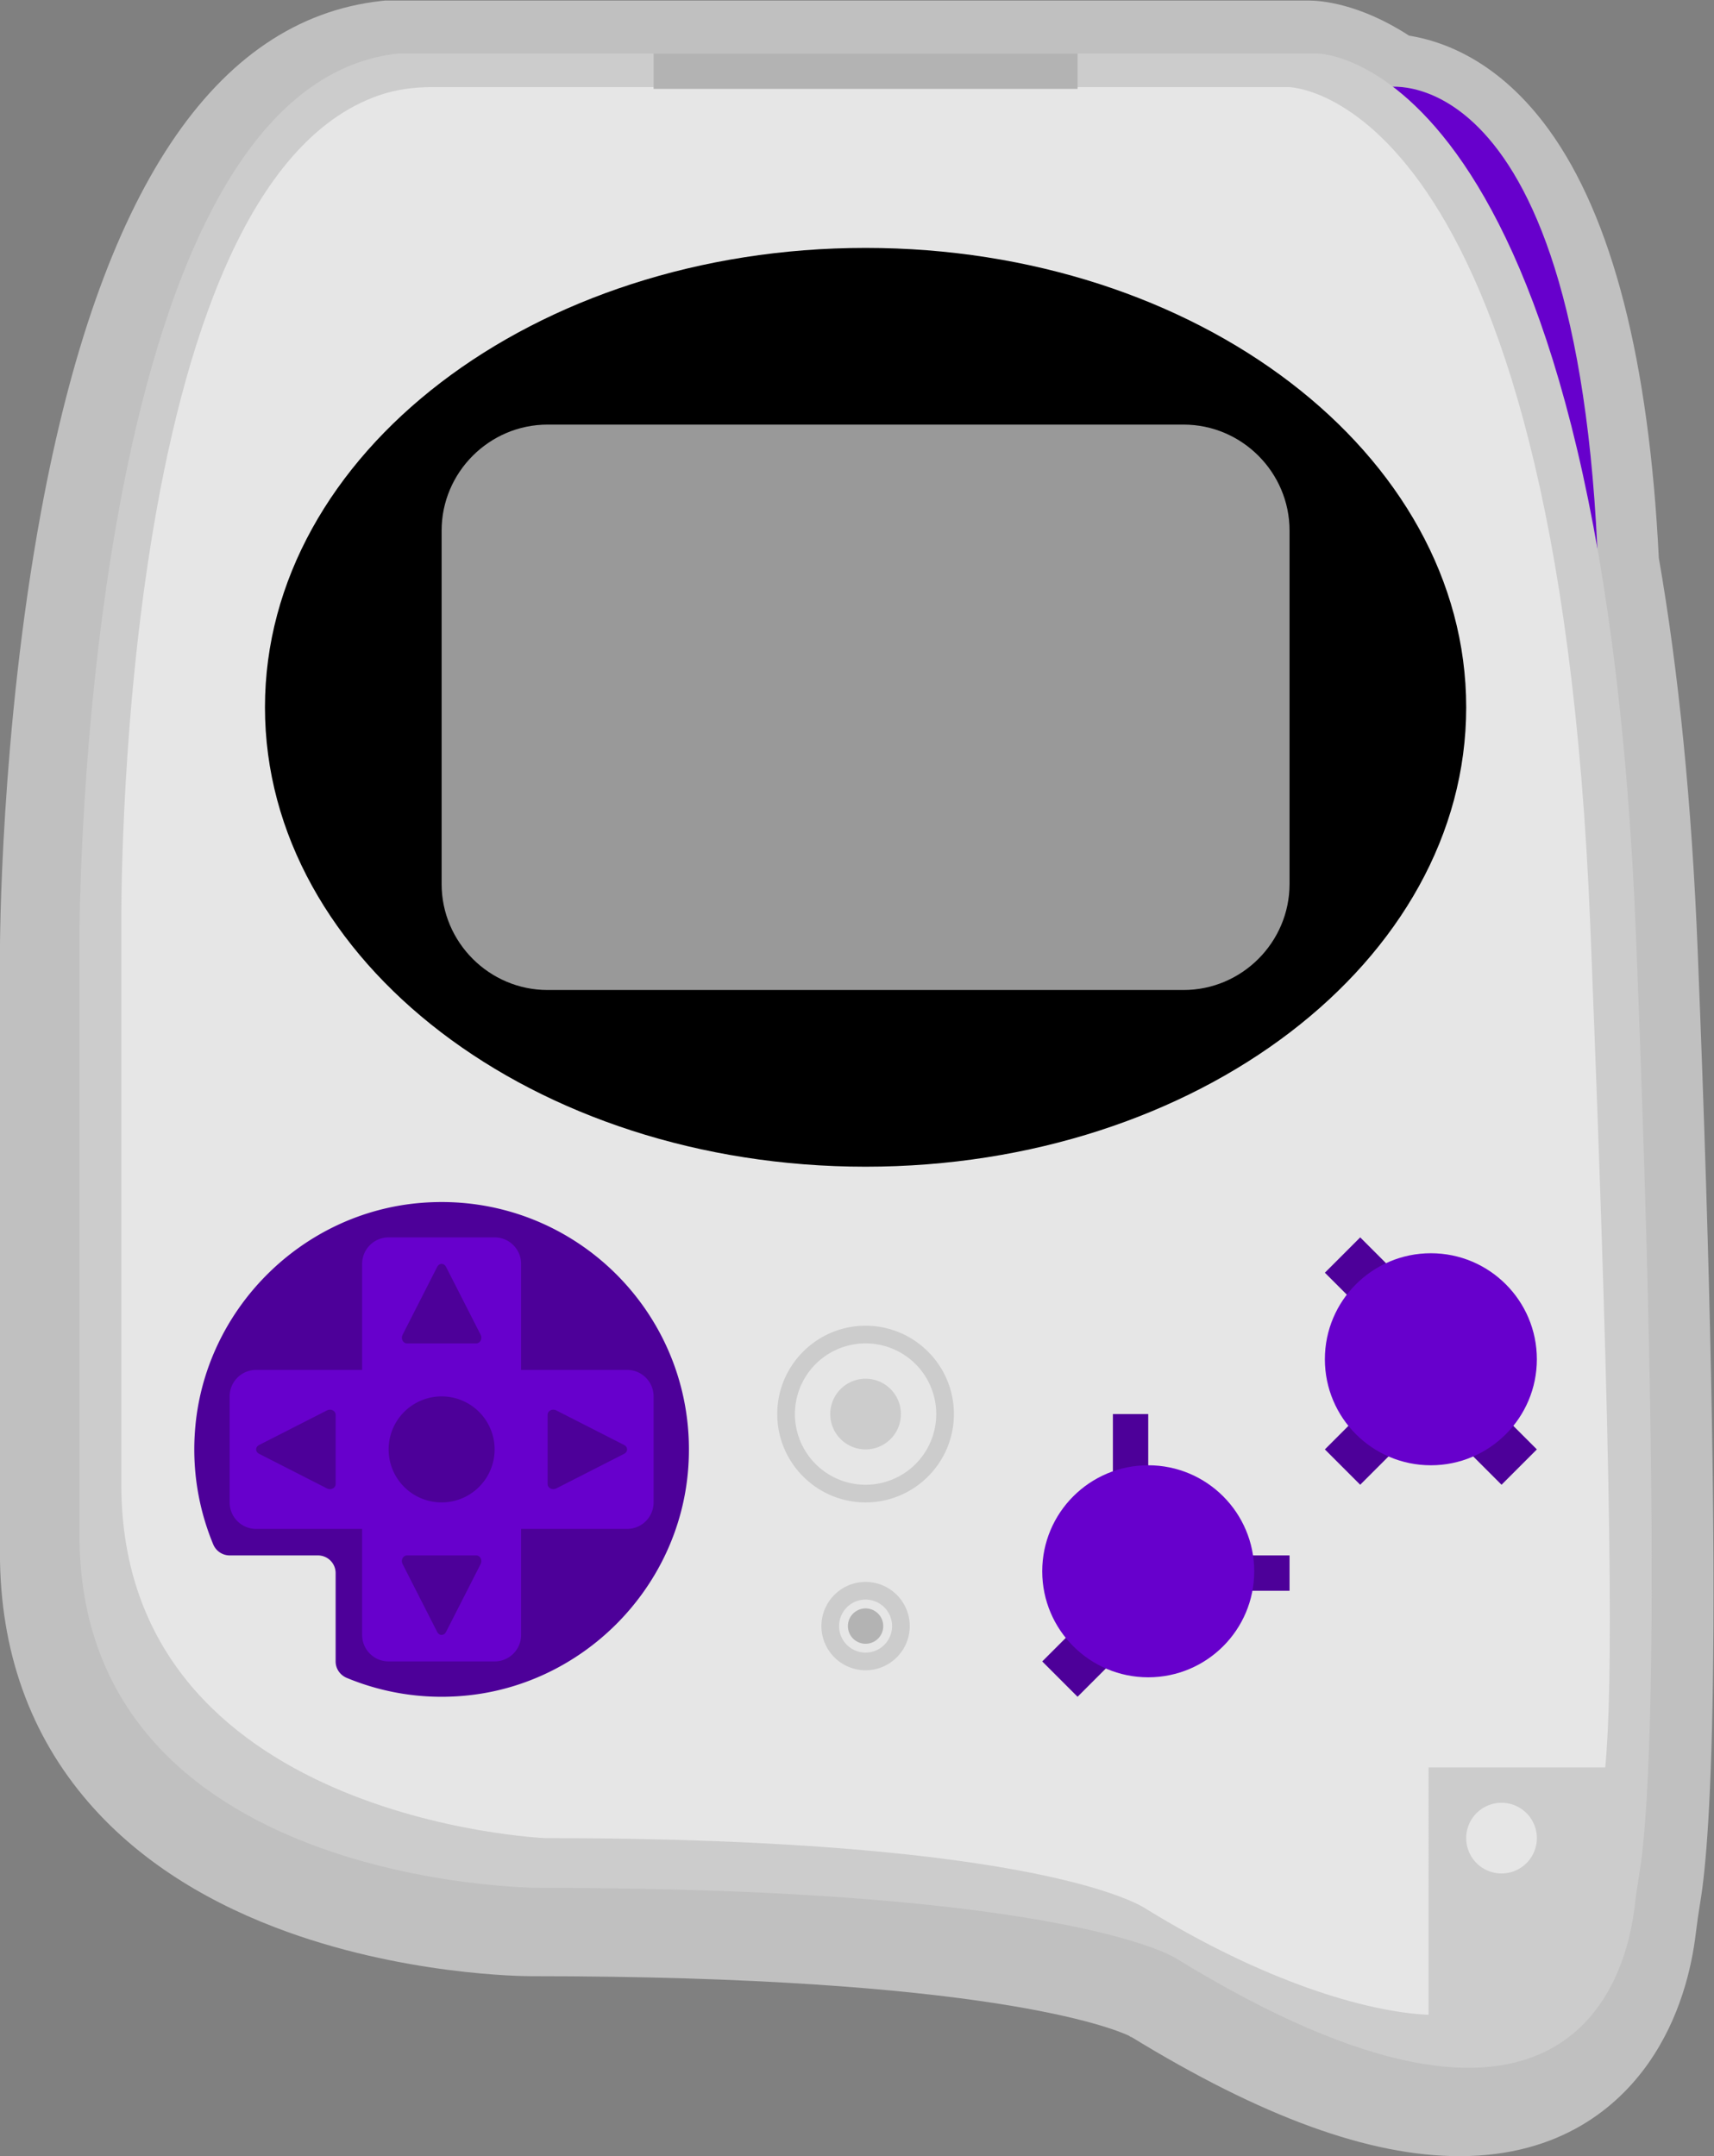 <svg xmlns="http://www.w3.org/2000/svg" xml:space="preserve" width="258.674" height="325.333"><rect width="100%" height="100%" fill="#808080" stroke="none"/><defs><clipPath id="a" clipPathUnits="userSpaceOnUse"><path d="M0 256h256V0H0Z"/></clipPath><clipPath id="b" clipPathUnits="userSpaceOnUse"><path d="M29.994 248H224V4H29.994Z"/></clipPath></defs><g clip-path="url(#a)" transform="matrix(1.333 0 0 -1.333 -39.992 330.666)"><g clip-path="url(#b)" style="opacity:.5"><path d="M0 0c-.663 16.534-2.144 31.474-4.401 44.415-1.098 22.288-5.285 38.59-12.446 48.462-5.592 7.71-11.853 10.016-15.83 10.65-5.62 3.653-10.027 3.972-11.348 3.973H-148.61l-.439-.048c-18.87-2.09-31.832-21.574-38.526-57.91-4.586-24.889-4.638-48.855-4.638-49.863V-68.2c0-11.092 3.397-20.624 10.097-28.332 5.188-5.967 12.277-10.702 21.071-14.074 14.235-5.459 28.305-5.521 28.897-5.521 51.475 0 65.881-5.855 67.794-6.757l.284-.232-.161.172.043-.021c14.856-9.108 27.032-13.535 37.22-13.535 11.55 0 17.998 5.711 21.373 10.502 3.608 5.12 4.919 10.831 5.384 14.72.134 1.124.306 2.321.526 3.66C1.517-100.306 3.073-76.602 0 0" style="fill:#fff;fill-opacity:1;fill-rule:nonzero;stroke:none" transform="translate(222.207 140.5)"/></g><path d="M0 0s24 4 24-64h-8Z" style="fill:#6700cc;fill-opacity:1;fill-rule:nonzero;stroke:none" transform="translate(187.111 238.204)"/><path d="M0 0c-4.005 99.821-36.045 99.821-36.045 99.821h-104.13C-176.22 95.829-176.22 0-176.22 0v-67.879c0-39.928 52.065-39.928 52.065-39.928 60.075 0 72.091-7.986 72.091-7.986 44.471-27.284 50.957-2.131 51.903 5.785.16 1.341.356 2.676.576 4.008C1.323-100.47 3.169-78.981 0 0" style="fill:#ccc;fill-opacity:1;fill-rule:nonzero;stroke:none" transform="translate(215.22 142.179)"/><path d="M0 0h20c.859 8.897.894 30.701-1.687 95.203-3.799 95.001-34.2 95.001-34.2 95.001h-96.902c-2.032 0-4.071-.257-5.994-.916C-148.889 178.971-148 95.203-148 95.203V32c0-38 48-40 48-40 57.001 0 68-8 68-8 13.351-8.216 24.891-11.676 32-12z" style="fill:#e6e6e6;fill-opacity:1;fill-rule:nonzero;stroke:none" transform="translate(191.74 48)"/><path d="M0 0c-2.757 0-5-2.243-5-5s2.243-5 5-5 5 2.243 5 5-2.243 5-5 5m0-2a3 3 0 1 0 0-6 3 3 0 0 0 0 6" style="fill:#ccc;fill-opacity:1;fill-rule:nonzero;stroke:none" transform="translate(128 69)"/><path d="M0 0c-5.514 0-10-4.486-10-10s4.486-10 10-10 10 4.486 10 10S5.514 0 0 0m0-2a8 8 0 1 0 0-16A8 8 0 0 0 0-2" style="fill:#ccc;fill-opacity:1;fill-rule:nonzero;stroke:none" transform="translate(128 98)"/><path d="M0 0c-13.655-1.061-24.693-12.166-25.686-25.826a28 28 0 0 1 2.059-12.82 2.025 2.025 0 0 1 1.862-1.267h10.003a2 2 0 0 0 2-2v-10.002c0-.822.507-1.548 1.266-1.863a28 28 0 0 1 12.819-2.059c13.659.991 24.765 12.028 25.827 25.683C31.49-12.927 17.227 1.338 0 0" style="fill:#4d0099;fill-opacity:1;fill-rule:nonzero;stroke:none" transform="translate(77.762 111.913)"/><path d="M0 0c0-28.719-30.444-52-68-52s-68 23.281-68 52 30.445 52 68 52S0 28.719 0 0" style="fill:#000;fill-opacity:1;fill-rule:nonzero;stroke:none" transform="translate(196 168)"/><path d="M0 0h-72c-6.6 0-12 5.4-12 12v40c0 6.6 5.4 12 12 12H0c6.6 0 12-5.4 12-12V12C12 5.4 6.6 0 0 0" style="fill:#999;fill-opacity:1;fill-rule:nonzero;stroke:none" transform="translate(164 136)"/><path d="M0 0h-12v12a3 3 0 0 1-3 3h-12a3 3 0 0 1-3-3V0h-12a3 3 0 0 1-3-3v-12a3 3 0 0 1 3-3h12v-12a3 3 0 0 1 3-3h12a3 3 0 0 1 3 3v12H0a3 3 0 0 1 3 3v12a3 3 0 0 1-3 3" style="fill:#6700cc;fill-opacity:1;fill-rule:nonzero;stroke:none" transform="translate(101 93)"/><path d="M0 0a6 6 0 0 0-12 0A6 6 0 0 0 0 0" style="fill:#4d0099;fill-opacity:1;fill-rule:nonzero;stroke:none" transform="translate(86 84)"/><path d="m0 0 7.714 3.932c.429.218.965-.055.965-.492v-7.863c0-.436-.536-.71-.965-.491L0-.982C-.428-.765-.428-.218 0 0" style="fill:#4d0099;fill-opacity:1;fill-rule:nonzero;stroke:none" transform="translate(59.321 84.491)"/><path d="m0 0-7.714-3.932c-.429-.218-.965.055-.965.492v7.863c0 .436.536.71.965.491L0 .982C.428.765.428.218 0 0" style="fill:#4d0099;fill-opacity:1;fill-rule:nonzero;stroke:none" transform="translate(100.679 83.509)"/><path d="m0 0 3.932-7.715c.218-.428-.055-.964-.492-.964h-7.863c-.437 0-.71.536-.492.964L-.983 0c.218.429.764.429.983 0" style="fill:#4d0099;fill-opacity:1;fill-rule:nonzero;stroke:none" transform="translate(80.492 104.679)"/><path d="m0 0-3.932 7.715c-.218.428.055.964.492.964h7.863c.437 0 .71-.536.492-.964L.983 0C.765-.429.219-.429 0 0" style="fill:#4d0099;fill-opacity:1;fill-rule:nonzero;stroke:none" transform="translate(79.508 63.321)"/><path d="M0 0a4 4 0 1 0-8 0 4 4 0 0 0 8 0" style="fill:#ccc;fill-opacity:1;fill-rule:nonzero;stroke:none" transform="translate(132 88)"/><path d="M160 80h-4v8h4z" style="fill:#4d0099;fill-opacity:1;fill-rule:nonzero;stroke:none"/><path d="m0 0-4 4 4 4 4-4Z" style="fill:#4d0099;fill-opacity:1;fill-rule:nonzero;stroke:none" transform="translate(152 56)"/><path d="m0 0-4 4 4 4 4-4Z" style="fill:#4d0099;fill-opacity:1;fill-rule:nonzero;stroke:none" transform="translate(184 80)"/><path d="m0 0-4 4 4 4 4-4Z" style="fill:#4d0099;fill-opacity:1;fill-rule:nonzero;stroke:none" transform="translate(184 100)"/><path d="m0 0-4 4 4 4 4-4Z" style="fill:#4d0099;fill-opacity:1;fill-rule:nonzero;stroke:none" transform="translate(200 80)"/><path d="M0 0a2 2 0 1 0-4.001.001A2 2 0 0 0 0 0" style="fill:#b3b3b3;fill-opacity:1;fill-rule:nonzero;stroke:none" transform="translate(130 64)"/><path d="M152 238h-48v4h48z" style="fill:#b3b3b3;fill-opacity:1;fill-rule:nonzero;stroke:none"/><path d="M0 0a4 4 0 1 0-8 0 4 4 0 0 0 8 0" style="fill:#e6e6e6;fill-opacity:1;fill-rule:nonzero;stroke:none" transform="translate(204 40)"/><path d="M176 68h-8v4h8z" style="fill:#4d0099;fill-opacity:1;fill-rule:nonzero;stroke:none"/><path d="M0 0c0-6.628-5.373-12-12-12S-24-6.628-24 0c0 6.627 5.373 12 12 12S0 6.627 0 0" style="fill:#6700cc;fill-opacity:1;fill-rule:nonzero;stroke:none" transform="translate(172 70.204)"/><path d="M0 0c0-6.628-5.373-12-12-12S-24-6.628-24 0c0 6.627 5.373 12 12 12S0 6.627 0 0" style="fill:#6700cc;fill-opacity:1;fill-rule:nonzero;stroke:none" transform="translate(204 94.204)"/></g></svg>